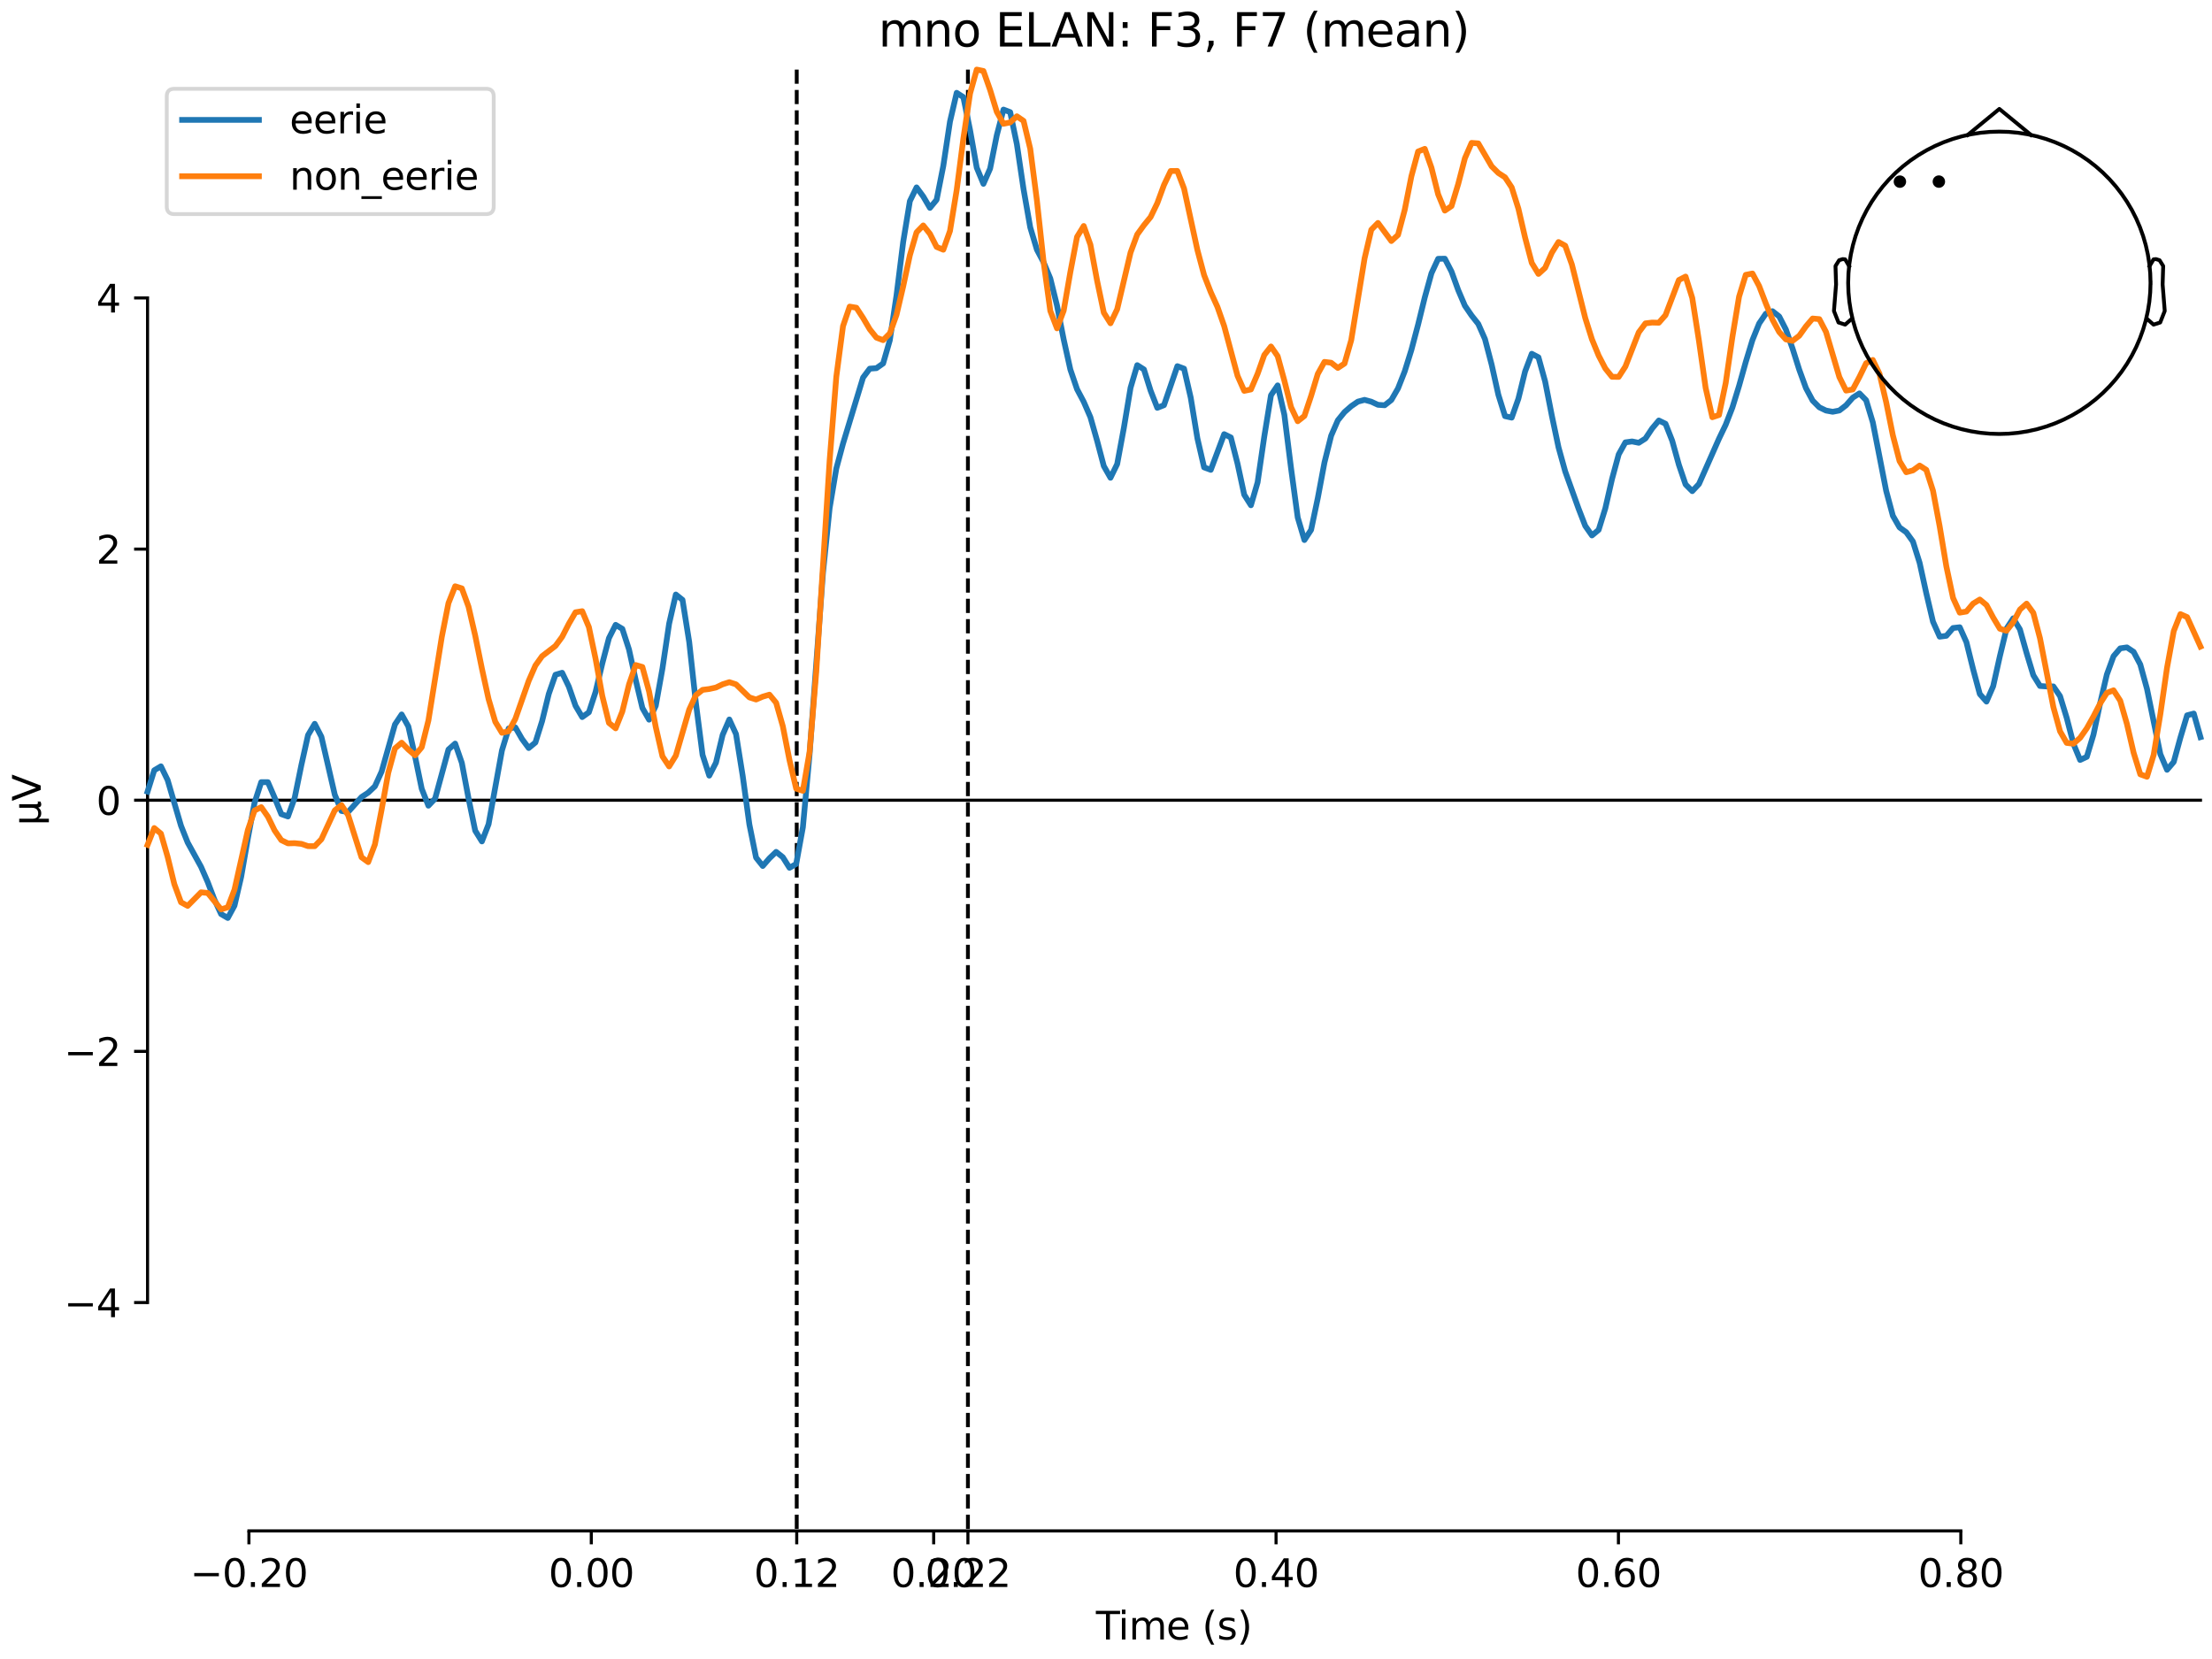<?xml version="1.0" encoding="utf-8" standalone="no"?>
<!DOCTYPE svg PUBLIC "-//W3C//DTD SVG 1.1//EN"
  "http://www.w3.org/Graphics/SVG/1.1/DTD/svg11.dtd">
<svg xmlns:xlink="http://www.w3.org/1999/xlink" width="576pt" height="432pt" viewBox="0 0 576 432" xmlns="http://www.w3.org/2000/svg" version="1.1">
 <defs>
  <style type="text/css">*{stroke-linejoin: round; stroke-linecap: butt}</style>
 </defs>
 <g id="figure_1">
  <g id="patch_1">
   <path d="M 0 432 
L 576 432 
L 576 0 
L 0 0 
z
" style="fill: #ffffff"/>
  </g>
  <g id="axes_1">
   <g id="patch_2">
    <path d="M 38.421 398.644 
L 573 398.644 
L 573 18.118 
L 38.421 18.118 
L 38.421 398.644 
z
" style="fill: none; opacity: 0"/>
   </g>
   <g id="patch_3">
    <path d="M 38.421 339.183 
L 38.421 77.579 
" style="fill: none; stroke: #000000; stroke-width: 0.8; stroke-linejoin: miter; stroke-linecap: square"/>
   </g>
   <g id="LineCollection_1">
    <path d="M 207.466 18.118 
L 207.466 398.644 
" clip-path="url(#p35d23e8423)" style="fill: none; stroke-dasharray: 3.7,1.6; stroke-dashoffset: 0; stroke: #000000"/>
    <path d="M 252.043 18.118 
L 252.043 398.644 
" clip-path="url(#p35d23e8423)" style="fill: none; stroke-dasharray: 3.7,1.6; stroke-dashoffset: 0; stroke: #000000"/>
   </g>
   <g id="matplotlib.axis_1">
    <g id="xtick_1">
     <g id="line2d_1">
      <defs>
       <path id="m7f2335339f" d="M 0 0 
L 0 3.5 
" style="stroke: #000000; stroke-width: 0.8"/>
      </defs>
      <g>
       <use xlink:href="#m7f2335339f" x="64.819" y="398.644" style="stroke: #000000; stroke-width: 0.8"/>
      </g>
     </g>
     <g id="text_1">
      <!-- −0.20 -->
      <g transform="translate(49.496 413.242) scale(0.1 -0.1)">
       <defs>
        <path id="DejaVuSans-2212" d="M 678 2272 
L 4684 2272 
L 4684 1741 
L 678 1741 
L 678 2272 
z
" transform="scale(0.016)"/>
        <path id="DejaVuSans-30" d="M 2034 4250 
Q 1547 4250 1301 3770 
Q 1056 3291 1056 2328 
Q 1056 1369 1301 889 
Q 1547 409 2034 409 
Q 2525 409 2770 889 
Q 3016 1369 3016 2328 
Q 3016 3291 2770 3770 
Q 2525 4250 2034 4250 
z
M 2034 4750 
Q 2819 4750 3233 4129 
Q 3647 3509 3647 2328 
Q 3647 1150 3233 529 
Q 2819 -91 2034 -91 
Q 1250 -91 836 529 
Q 422 1150 422 2328 
Q 422 3509 836 4129 
Q 1250 4750 2034 4750 
z
" transform="scale(0.016)"/>
        <path id="DejaVuSans-2e" d="M 684 794 
L 1344 794 
L 1344 0 
L 684 0 
L 684 794 
z
" transform="scale(0.016)"/>
        <path id="DejaVuSans-32" d="M 1228 531 
L 3431 531 
L 3431 0 
L 469 0 
L 469 531 
Q 828 903 1448 1529 
Q 2069 2156 2228 2338 
Q 2531 2678 2651 2914 
Q 2772 3150 2772 3378 
Q 2772 3750 2511 3984 
Q 2250 4219 1831 4219 
Q 1534 4219 1204 4116 
Q 875 4013 500 3803 
L 500 4441 
Q 881 4594 1212 4672 
Q 1544 4750 1819 4750 
Q 2544 4750 2975 4387 
Q 3406 4025 3406 3419 
Q 3406 3131 3298 2873 
Q 3191 2616 2906 2266 
Q 2828 2175 2409 1742 
Q 1991 1309 1228 531 
z
" transform="scale(0.016)"/>
       </defs>
       <use xlink:href="#DejaVuSans-2212"/>
       <use xlink:href="#DejaVuSans-30" transform="translate(83.789 0)"/>
       <use xlink:href="#DejaVuSans-2e" transform="translate(147.412 0)"/>
       <use xlink:href="#DejaVuSans-32" transform="translate(179.199 0)"/>
       <use xlink:href="#DejaVuSans-30" transform="translate(242.822 0)"/>
      </g>
     </g>
    </g>
    <g id="xtick_2">
     <g id="line2d_2">
      <g>
       <use xlink:href="#m7f2335339f" x="153.973" y="398.644" style="stroke: #000000; stroke-width: 0.8"/>
      </g>
     </g>
     <g id="text_2">
      <!-- 0.00 -->
      <g transform="translate(142.84 413.242) scale(0.1 -0.1)">
       <use xlink:href="#DejaVuSans-30"/>
       <use xlink:href="#DejaVuSans-2e" transform="translate(63.623 0)"/>
       <use xlink:href="#DejaVuSans-30" transform="translate(95.41 0)"/>
       <use xlink:href="#DejaVuSans-30" transform="translate(159.033 0)"/>
      </g>
     </g>
    </g>
    <g id="xtick_3">
     <g id="line2d_3">
      <g>
       <use xlink:href="#m7f2335339f" x="207.466" y="398.644" style="stroke: #000000; stroke-width: 0.8"/>
      </g>
     </g>
     <g id="text_3">
      <!-- 0.12 -->
      <g transform="translate(196.333 413.242) scale(0.1 -0.1)">
       <defs>
        <path id="DejaVuSans-31" d="M 794 531 
L 1825 531 
L 1825 4091 
L 703 3866 
L 703 4441 
L 1819 4666 
L 2450 4666 
L 2450 531 
L 3481 531 
L 3481 0 
L 794 0 
L 794 531 
z
" transform="scale(0.016)"/>
       </defs>
       <use xlink:href="#DejaVuSans-30"/>
       <use xlink:href="#DejaVuSans-2e" transform="translate(63.623 0)"/>
       <use xlink:href="#DejaVuSans-31" transform="translate(95.41 0)"/>
       <use xlink:href="#DejaVuSans-32" transform="translate(159.033 0)"/>
      </g>
     </g>
    </g>
    <g id="xtick_4">
     <g id="line2d_4">
      <g>
       <use xlink:href="#m7f2335339f" x="243.128" y="398.644" style="stroke: #000000; stroke-width: 0.8"/>
      </g>
     </g>
     <g id="text_4">
      <!-- 0.20 -->
      <g transform="translate(231.995 413.242) scale(0.1 -0.1)">
       <use xlink:href="#DejaVuSans-30"/>
       <use xlink:href="#DejaVuSans-2e" transform="translate(63.623 0)"/>
       <use xlink:href="#DejaVuSans-32" transform="translate(95.41 0)"/>
       <use xlink:href="#DejaVuSans-30" transform="translate(159.033 0)"/>
      </g>
     </g>
    </g>
    <g id="xtick_5">
     <g id="line2d_5">
      <g>
       <use xlink:href="#m7f2335339f" x="252.043" y="398.644" style="stroke: #000000; stroke-width: 0.8"/>
      </g>
     </g>
     <g id="text_5">
      <!-- 0.22 -->
      <g transform="translate(240.91 413.242) scale(0.1 -0.1)">
       <use xlink:href="#DejaVuSans-30"/>
       <use xlink:href="#DejaVuSans-2e" transform="translate(63.623 0)"/>
       <use xlink:href="#DejaVuSans-32" transform="translate(95.41 0)"/>
       <use xlink:href="#DejaVuSans-32" transform="translate(159.033 0)"/>
      </g>
     </g>
    </g>
    <g id="xtick_6">
     <g id="line2d_6">
      <g>
       <use xlink:href="#m7f2335339f" x="332.282" y="398.644" style="stroke: #000000; stroke-width: 0.8"/>
      </g>
     </g>
     <g id="text_6">
      <!-- 0.40 -->
      <g transform="translate(321.15 413.242) scale(0.1 -0.1)">
       <defs>
        <path id="DejaVuSans-34" d="M 2419 4116 
L 825 1625 
L 2419 1625 
L 2419 4116 
z
M 2253 4666 
L 3047 4666 
L 3047 1625 
L 3713 1625 
L 3713 1100 
L 3047 1100 
L 3047 0 
L 2419 0 
L 2419 1100 
L 313 1100 
L 313 1709 
L 2253 4666 
z
" transform="scale(0.016)"/>
       </defs>
       <use xlink:href="#DejaVuSans-30"/>
       <use xlink:href="#DejaVuSans-2e" transform="translate(63.623 0)"/>
       <use xlink:href="#DejaVuSans-34" transform="translate(95.41 0)"/>
       <use xlink:href="#DejaVuSans-30" transform="translate(159.033 0)"/>
      </g>
     </g>
    </g>
    <g id="xtick_7">
     <g id="line2d_7">
      <g>
       <use xlink:href="#m7f2335339f" x="421.437" y="398.644" style="stroke: #000000; stroke-width: 0.8"/>
      </g>
     </g>
     <g id="text_7">
      <!-- 0.60 -->
      <g transform="translate(410.304 413.242) scale(0.1 -0.1)">
       <defs>
        <path id="DejaVuSans-36" d="M 2113 2584 
Q 1688 2584 1439 2293 
Q 1191 2003 1191 1497 
Q 1191 994 1439 701 
Q 1688 409 2113 409 
Q 2538 409 2786 701 
Q 3034 994 3034 1497 
Q 3034 2003 2786 2293 
Q 2538 2584 2113 2584 
z
M 3366 4563 
L 3366 3988 
Q 3128 4100 2886 4159 
Q 2644 4219 2406 4219 
Q 1781 4219 1451 3797 
Q 1122 3375 1075 2522 
Q 1259 2794 1537 2939 
Q 1816 3084 2150 3084 
Q 2853 3084 3261 2657 
Q 3669 2231 3669 1497 
Q 3669 778 3244 343 
Q 2819 -91 2113 -91 
Q 1303 -91 875 529 
Q 447 1150 447 2328 
Q 447 3434 972 4092 
Q 1497 4750 2381 4750 
Q 2619 4750 2861 4703 
Q 3103 4656 3366 4563 
z
" transform="scale(0.016)"/>
       </defs>
       <use xlink:href="#DejaVuSans-30"/>
       <use xlink:href="#DejaVuSans-2e" transform="translate(63.623 0)"/>
       <use xlink:href="#DejaVuSans-36" transform="translate(95.41 0)"/>
       <use xlink:href="#DejaVuSans-30" transform="translate(159.033 0)"/>
      </g>
     </g>
    </g>
    <g id="xtick_8">
     <g id="line2d_8">
      <g>
       <use xlink:href="#m7f2335339f" x="510.592" y="398.644" style="stroke: #000000; stroke-width: 0.8"/>
      </g>
     </g>
     <g id="text_8">
      <!-- 0.80 -->
      <g transform="translate(499.459 413.242) scale(0.1 -0.1)">
       <defs>
        <path id="DejaVuSans-38" d="M 2034 2216 
Q 1584 2216 1326 1975 
Q 1069 1734 1069 1313 
Q 1069 891 1326 650 
Q 1584 409 2034 409 
Q 2484 409 2743 651 
Q 3003 894 3003 1313 
Q 3003 1734 2745 1975 
Q 2488 2216 2034 2216 
z
M 1403 2484 
Q 997 2584 770 2862 
Q 544 3141 544 3541 
Q 544 4100 942 4425 
Q 1341 4750 2034 4750 
Q 2731 4750 3128 4425 
Q 3525 4100 3525 3541 
Q 3525 3141 3298 2862 
Q 3072 2584 2669 2484 
Q 3125 2378 3379 2068 
Q 3634 1759 3634 1313 
Q 3634 634 3220 271 
Q 2806 -91 2034 -91 
Q 1263 -91 848 271 
Q 434 634 434 1313 
Q 434 1759 690 2068 
Q 947 2378 1403 2484 
z
M 1172 3481 
Q 1172 3119 1398 2916 
Q 1625 2713 2034 2713 
Q 2441 2713 2670 2916 
Q 2900 3119 2900 3481 
Q 2900 3844 2670 4047 
Q 2441 4250 2034 4250 
Q 1625 4250 1398 4047 
Q 1172 3844 1172 3481 
z
" transform="scale(0.016)"/>
       </defs>
       <use xlink:href="#DejaVuSans-30"/>
       <use xlink:href="#DejaVuSans-2e" transform="translate(63.623 0)"/>
       <use xlink:href="#DejaVuSans-38" transform="translate(95.41 0)"/>
       <use xlink:href="#DejaVuSans-30" transform="translate(159.033 0)"/>
      </g>
     </g>
    </g>
    <g id="text_9">
     <!-- Time (s) -->
     <g transform="translate(285.381 426.92) scale(0.1 -0.1)">
      <defs>
       <path id="DejaVuSans-54" d="M -19 4666 
L 3928 4666 
L 3928 4134 
L 2272 4134 
L 2272 0 
L 1638 0 
L 1638 4134 
L -19 4134 
L -19 4666 
z
" transform="scale(0.016)"/>
       <path id="DejaVuSans-69" d="M 603 3500 
L 1178 3500 
L 1178 0 
L 603 0 
L 603 3500 
z
M 603 4863 
L 1178 4863 
L 1178 4134 
L 603 4134 
L 603 4863 
z
" transform="scale(0.016)"/>
       <path id="DejaVuSans-6d" d="M 3328 2828 
Q 3544 3216 3844 3400 
Q 4144 3584 4550 3584 
Q 5097 3584 5394 3201 
Q 5691 2819 5691 2113 
L 5691 0 
L 5113 0 
L 5113 2094 
Q 5113 2597 4934 2840 
Q 4756 3084 4391 3084 
Q 3944 3084 3684 2787 
Q 3425 2491 3425 1978 
L 3425 0 
L 2847 0 
L 2847 2094 
Q 2847 2600 2669 2842 
Q 2491 3084 2119 3084 
Q 1678 3084 1418 2786 
Q 1159 2488 1159 1978 
L 1159 0 
L 581 0 
L 581 3500 
L 1159 3500 
L 1159 2956 
Q 1356 3278 1631 3431 
Q 1906 3584 2284 3584 
Q 2666 3584 2933 3390 
Q 3200 3197 3328 2828 
z
" transform="scale(0.016)"/>
       <path id="DejaVuSans-65" d="M 3597 1894 
L 3597 1613 
L 953 1613 
Q 991 1019 1311 708 
Q 1631 397 2203 397 
Q 2534 397 2845 478 
Q 3156 559 3463 722 
L 3463 178 
Q 3153 47 2828 -22 
Q 2503 -91 2169 -91 
Q 1331 -91 842 396 
Q 353 884 353 1716 
Q 353 2575 817 3079 
Q 1281 3584 2069 3584 
Q 2775 3584 3186 3129 
Q 3597 2675 3597 1894 
z
M 3022 2063 
Q 3016 2534 2758 2815 
Q 2500 3097 2075 3097 
Q 1594 3097 1305 2825 
Q 1016 2553 972 2059 
L 3022 2063 
z
" transform="scale(0.016)"/>
       <path id="DejaVuSans-20" transform="scale(0.016)"/>
       <path id="DejaVuSans-28" d="M 1984 4856 
Q 1566 4138 1362 3434 
Q 1159 2731 1159 2009 
Q 1159 1288 1364 580 
Q 1569 -128 1984 -844 
L 1484 -844 
Q 1016 -109 783 600 
Q 550 1309 550 2009 
Q 550 2706 781 3412 
Q 1013 4119 1484 4856 
L 1984 4856 
z
" transform="scale(0.016)"/>
       <path id="DejaVuSans-73" d="M 2834 3397 
L 2834 2853 
Q 2591 2978 2328 3040 
Q 2066 3103 1784 3103 
Q 1356 3103 1142 2972 
Q 928 2841 928 2578 
Q 928 2378 1081 2264 
Q 1234 2150 1697 2047 
L 1894 2003 
Q 2506 1872 2764 1633 
Q 3022 1394 3022 966 
Q 3022 478 2636 193 
Q 2250 -91 1575 -91 
Q 1294 -91 989 -36 
Q 684 19 347 128 
L 347 722 
Q 666 556 975 473 
Q 1284 391 1588 391 
Q 1994 391 2212 530 
Q 2431 669 2431 922 
Q 2431 1156 2273 1281 
Q 2116 1406 1581 1522 
L 1381 1569 
Q 847 1681 609 1914 
Q 372 2147 372 2553 
Q 372 3047 722 3315 
Q 1072 3584 1716 3584 
Q 2034 3584 2315 3537 
Q 2597 3491 2834 3397 
z
" transform="scale(0.016)"/>
       <path id="DejaVuSans-29" d="M 513 4856 
L 1013 4856 
Q 1481 4119 1714 3412 
Q 1947 2706 1947 2009 
Q 1947 1309 1714 600 
Q 1481 -109 1013 -844 
L 513 -844 
Q 928 -128 1133 580 
Q 1338 1288 1338 2009 
Q 1338 2731 1133 3434 
Q 928 4138 513 4856 
z
" transform="scale(0.016)"/>
      </defs>
      <use xlink:href="#DejaVuSans-54"/>
      <use xlink:href="#DejaVuSans-69" transform="translate(57.959 0)"/>
      <use xlink:href="#DejaVuSans-6d" transform="translate(85.742 0)"/>
      <use xlink:href="#DejaVuSans-65" transform="translate(183.154 0)"/>
      <use xlink:href="#DejaVuSans-20" transform="translate(244.678 0)"/>
      <use xlink:href="#DejaVuSans-28" transform="translate(276.465 0)"/>
      <use xlink:href="#DejaVuSans-73" transform="translate(315.479 0)"/>
      <use xlink:href="#DejaVuSans-29" transform="translate(367.578 0)"/>
     </g>
    </g>
   </g>
   <g id="matplotlib.axis_2">
    <g id="ytick_1">
     <g id="line2d_9">
      <defs>
       <path id="mb4a81cfb5a" d="M 0 0 
L -3.5 0 
" style="stroke: #000000; stroke-width: 0.8"/>
      </defs>
      <g>
       <use xlink:href="#mb4a81cfb5a" x="38.421" y="339.183" style="stroke: #000000; stroke-width: 0.8"/>
      </g>
     </g>
     <g id="text_10">
      <!-- −4 -->
      <g transform="translate(16.678 342.982) scale(0.1 -0.1)">
       <use xlink:href="#DejaVuSans-2212"/>
       <use xlink:href="#DejaVuSans-34" transform="translate(83.789 0)"/>
      </g>
     </g>
    </g>
    <g id="ytick_2">
     <g id="line2d_10">
      <g>
       <use xlink:href="#mb4a81cfb5a" x="38.421" y="273.782" style="stroke: #000000; stroke-width: 0.8"/>
      </g>
     </g>
     <g id="text_11">
      <!-- −2 -->
      <g transform="translate(16.678 277.581) scale(0.1 -0.1)">
       <use xlink:href="#DejaVuSans-2212"/>
       <use xlink:href="#DejaVuSans-32" transform="translate(83.789 0)"/>
      </g>
     </g>
    </g>
    <g id="ytick_3">
     <g id="line2d_11">
      <g>
       <use xlink:href="#mb4a81cfb5a" x="38.421" y="208.381" style="stroke: #000000; stroke-width: 0.8"/>
      </g>
     </g>
     <g id="text_12">
      <!-- 0 -->
      <g transform="translate(25.058 212.18) scale(0.1 -0.1)">
       <use xlink:href="#DejaVuSans-30"/>
      </g>
     </g>
    </g>
    <g id="ytick_4">
     <g id="line2d_12">
      <g>
       <use xlink:href="#mb4a81cfb5a" x="38.421" y="142.98" style="stroke: #000000; stroke-width: 0.8"/>
      </g>
     </g>
     <g id="text_13">
      <!-- 2 -->
      <g transform="translate(25.058 146.779) scale(0.1 -0.1)">
       <use xlink:href="#DejaVuSans-32"/>
      </g>
     </g>
    </g>
    <g id="ytick_5">
     <g id="line2d_13">
      <g>
       <use xlink:href="#mb4a81cfb5a" x="38.421" y="77.579" style="stroke: #000000; stroke-width: 0.8"/>
      </g>
     </g>
     <g id="text_14">
      <!-- 4 -->
      <g transform="translate(25.058 81.378) scale(0.1 -0.1)">
       <use xlink:href="#DejaVuSans-34"/>
      </g>
     </g>
    </g>
    <g id="text_15">
     <!-- µV -->
     <g transform="translate(10.599 214.982) rotate(-90) scale(0.1 -0.1)">
      <defs>
       <path id="DejaVuSans-b5" d="M 544 -1331 
L 544 3500 
L 1119 3500 
L 1119 1325 
Q 1119 872 1334 640 
Q 1550 409 1972 409 
Q 2434 409 2667 671 
Q 2900 934 2900 1459 
L 2900 3500 
L 3475 3500 
L 3475 806 
Q 3475 619 3529 530 
Q 3584 441 3700 441 
Q 3728 441 3778 458 
Q 3828 475 3916 513 
L 3916 50 
Q 3788 -22 3673 -56 
Q 3559 -91 3450 -91 
Q 3234 -91 3106 31 
Q 2978 153 2931 403 
Q 2775 156 2548 32 
Q 2322 -91 2016 -91 
Q 1697 -91 1473 31 
Q 1250 153 1119 397 
L 1119 -1331 
L 544 -1331 
z
" transform="scale(0.016)"/>
       <path id="DejaVuSans-56" d="M 1831 0 
L 50 4666 
L 709 4666 
L 2188 738 
L 3669 4666 
L 4325 4666 
L 2547 0 
L 1831 0 
z
" transform="scale(0.016)"/>
      </defs>
      <use xlink:href="#DejaVuSans-b5"/>
      <use xlink:href="#DejaVuSans-56" transform="translate(63.623 0)"/>
     </g>
    </g>
   </g>
   <g id="patch_4">
    <path d="M 64.819 398.644 
L 510.592 398.644 
" style="fill: none; stroke: #000000; stroke-width: 0.8; stroke-linejoin: miter; stroke-linecap: square"/>
   </g>
   <g id="patch_5">
    <path d="M 38.421 208.381 
L 573 208.381 
" style="fill: none; stroke: #000000; stroke-width: 0.8; stroke-linejoin: miter; stroke-linecap: square"/>
   </g>
   <g id="text_16">
    <!-- mno ELAN: F3, F7 (mean) -->
    <g transform="translate(228.74 12.118) scale(0.12 -0.12)">
     <defs>
      <path id="DejaVuSans-6e" d="M 3513 2113 
L 3513 0 
L 2938 0 
L 2938 2094 
Q 2938 2591 2744 2837 
Q 2550 3084 2163 3084 
Q 1697 3084 1428 2787 
Q 1159 2491 1159 1978 
L 1159 0 
L 581 0 
L 581 3500 
L 1159 3500 
L 1159 2956 
Q 1366 3272 1645 3428 
Q 1925 3584 2291 3584 
Q 2894 3584 3203 3211 
Q 3513 2838 3513 2113 
z
" transform="scale(0.016)"/>
      <path id="DejaVuSans-6f" d="M 1959 3097 
Q 1497 3097 1228 2736 
Q 959 2375 959 1747 
Q 959 1119 1226 758 
Q 1494 397 1959 397 
Q 2419 397 2687 759 
Q 2956 1122 2956 1747 
Q 2956 2369 2687 2733 
Q 2419 3097 1959 3097 
z
M 1959 3584 
Q 2709 3584 3137 3096 
Q 3566 2609 3566 1747 
Q 3566 888 3137 398 
Q 2709 -91 1959 -91 
Q 1206 -91 779 398 
Q 353 888 353 1747 
Q 353 2609 779 3096 
Q 1206 3584 1959 3584 
z
" transform="scale(0.016)"/>
      <path id="DejaVuSans-45" d="M 628 4666 
L 3578 4666 
L 3578 4134 
L 1259 4134 
L 1259 2753 
L 3481 2753 
L 3481 2222 
L 1259 2222 
L 1259 531 
L 3634 531 
L 3634 0 
L 628 0 
L 628 4666 
z
" transform="scale(0.016)"/>
      <path id="DejaVuSans-4c" d="M 628 4666 
L 1259 4666 
L 1259 531 
L 3531 531 
L 3531 0 
L 628 0 
L 628 4666 
z
" transform="scale(0.016)"/>
      <path id="DejaVuSans-41" d="M 2188 4044 
L 1331 1722 
L 3047 1722 
L 2188 4044 
z
M 1831 4666 
L 2547 4666 
L 4325 0 
L 3669 0 
L 3244 1197 
L 1141 1197 
L 716 0 
L 50 0 
L 1831 4666 
z
" transform="scale(0.016)"/>
      <path id="DejaVuSans-4e" d="M 628 4666 
L 1478 4666 
L 3547 763 
L 3547 4666 
L 4159 4666 
L 4159 0 
L 3309 0 
L 1241 3903 
L 1241 0 
L 628 0 
L 628 4666 
z
" transform="scale(0.016)"/>
      <path id="DejaVuSans-3a" d="M 750 794 
L 1409 794 
L 1409 0 
L 750 0 
L 750 794 
z
M 750 3309 
L 1409 3309 
L 1409 2516 
L 750 2516 
L 750 3309 
z
" transform="scale(0.016)"/>
      <path id="DejaVuSans-46" d="M 628 4666 
L 3309 4666 
L 3309 4134 
L 1259 4134 
L 1259 2759 
L 3109 2759 
L 3109 2228 
L 1259 2228 
L 1259 0 
L 628 0 
L 628 4666 
z
" transform="scale(0.016)"/>
      <path id="DejaVuSans-33" d="M 2597 2516 
Q 3050 2419 3304 2112 
Q 3559 1806 3559 1356 
Q 3559 666 3084 287 
Q 2609 -91 1734 -91 
Q 1441 -91 1130 -33 
Q 819 25 488 141 
L 488 750 
Q 750 597 1062 519 
Q 1375 441 1716 441 
Q 2309 441 2620 675 
Q 2931 909 2931 1356 
Q 2931 1769 2642 2001 
Q 2353 2234 1838 2234 
L 1294 2234 
L 1294 2753 
L 1863 2753 
Q 2328 2753 2575 2939 
Q 2822 3125 2822 3475 
Q 2822 3834 2567 4026 
Q 2313 4219 1838 4219 
Q 1578 4219 1281 4162 
Q 984 4106 628 3988 
L 628 4550 
Q 988 4650 1302 4700 
Q 1616 4750 1894 4750 
Q 2613 4750 3031 4423 
Q 3450 4097 3450 3541 
Q 3450 3153 3228 2886 
Q 3006 2619 2597 2516 
z
" transform="scale(0.016)"/>
      <path id="DejaVuSans-2c" d="M 750 794 
L 1409 794 
L 1409 256 
L 897 -744 
L 494 -744 
L 750 256 
L 750 794 
z
" transform="scale(0.016)"/>
      <path id="DejaVuSans-37" d="M 525 4666 
L 3525 4666 
L 3525 4397 
L 1831 0 
L 1172 0 
L 2766 4134 
L 525 4134 
L 525 4666 
z
" transform="scale(0.016)"/>
      <path id="DejaVuSans-61" d="M 2194 1759 
Q 1497 1759 1228 1600 
Q 959 1441 959 1056 
Q 959 750 1161 570 
Q 1363 391 1709 391 
Q 2188 391 2477 730 
Q 2766 1069 2766 1631 
L 2766 1759 
L 2194 1759 
z
M 3341 1997 
L 3341 0 
L 2766 0 
L 2766 531 
Q 2569 213 2275 61 
Q 1981 -91 1556 -91 
Q 1019 -91 701 211 
Q 384 513 384 1019 
Q 384 1609 779 1909 
Q 1175 2209 1959 2209 
L 2766 2209 
L 2766 2266 
Q 2766 2663 2505 2880 
Q 2244 3097 1772 3097 
Q 1472 3097 1187 3025 
Q 903 2953 641 2809 
L 641 3341 
Q 956 3463 1253 3523 
Q 1550 3584 1831 3584 
Q 2591 3584 2966 3190 
Q 3341 2797 3341 1997 
z
" transform="scale(0.016)"/>
     </defs>
     <use xlink:href="#DejaVuSans-6d"/>
     <use xlink:href="#DejaVuSans-6e" transform="translate(97.412 0)"/>
     <use xlink:href="#DejaVuSans-6f" transform="translate(160.791 0)"/>
     <use xlink:href="#DejaVuSans-20" transform="translate(221.973 0)"/>
     <use xlink:href="#DejaVuSans-45" transform="translate(253.76 0)"/>
     <use xlink:href="#DejaVuSans-4c" transform="translate(316.943 0)"/>
     <use xlink:href="#DejaVuSans-41" transform="translate(374.906 0)"/>
     <use xlink:href="#DejaVuSans-4e" transform="translate(443.314 0)"/>
     <use xlink:href="#DejaVuSans-3a" transform="translate(518.119 0)"/>
     <use xlink:href="#DejaVuSans-20" transform="translate(551.811 0)"/>
     <use xlink:href="#DejaVuSans-46" transform="translate(583.598 0)"/>
     <use xlink:href="#DejaVuSans-33" transform="translate(641.117 0)"/>
     <use xlink:href="#DejaVuSans-2c" transform="translate(704.74 0)"/>
     <use xlink:href="#DejaVuSans-20" transform="translate(736.527 0)"/>
     <use xlink:href="#DejaVuSans-46" transform="translate(768.314 0)"/>
     <use xlink:href="#DejaVuSans-37" transform="translate(825.834 0)"/>
     <use xlink:href="#DejaVuSans-20" transform="translate(889.457 0)"/>
     <use xlink:href="#DejaVuSans-28" transform="translate(921.244 0)"/>
     <use xlink:href="#DejaVuSans-6d" transform="translate(960.258 0)"/>
     <use xlink:href="#DejaVuSans-65" transform="translate(1057.67 0)"/>
     <use xlink:href="#DejaVuSans-61" transform="translate(1119.193 0)"/>
     <use xlink:href="#DejaVuSans-6e" transform="translate(1180.473 0)"/>
     <use xlink:href="#DejaVuSans-29" transform="translate(1243.852 0)"/>
    </g>
   </g>
   <g id="legend_1">
    <g id="patch_6">
     <path d="M 45.421 55.753 
L 126.563 55.753 
Q 128.563 55.753 128.563 53.753 
L 128.563 25.118 
Q 128.563 23.118 126.563 23.118 
L 45.421 23.118 
Q 43.421 23.118 43.421 25.118 
L 43.421 53.753 
Q 43.421 55.753 45.421 55.753 
z
" style="fill: #ffffff; opacity: 0.8; stroke: #cccccc; stroke-linejoin: miter"/>
    </g>
    <g id="line2d_14">
     <path d="M 47.421 31.217 
L 57.421 31.217 
L 67.421 31.217 
" style="fill: none; stroke: #1f77b4; stroke-width: 1.5; stroke-linecap: square"/>
    </g>
    <g id="text_17">
     <!-- eerie -->
     <g transform="translate(75.421 34.717) scale(0.1 -0.1)">
      <defs>
       <path id="DejaVuSans-72" d="M 2631 2963 
Q 2534 3019 2420 3045 
Q 2306 3072 2169 3072 
Q 1681 3072 1420 2755 
Q 1159 2438 1159 1844 
L 1159 0 
L 581 0 
L 581 3500 
L 1159 3500 
L 1159 2956 
Q 1341 3275 1631 3429 
Q 1922 3584 2338 3584 
Q 2397 3584 2469 3576 
Q 2541 3569 2628 3553 
L 2631 2963 
z
" transform="scale(0.016)"/>
      </defs>
      <use xlink:href="#DejaVuSans-65"/>
      <use xlink:href="#DejaVuSans-65" transform="translate(61.523 0)"/>
      <use xlink:href="#DejaVuSans-72" transform="translate(123.047 0)"/>
      <use xlink:href="#DejaVuSans-69" transform="translate(164.16 0)"/>
      <use xlink:href="#DejaVuSans-65" transform="translate(191.943 0)"/>
     </g>
    </g>
    <g id="line2d_15">
     <path d="M 47.421 45.895 
L 57.421 45.895 
L 67.421 45.895 
" style="fill: none; stroke: #ff7f0e; stroke-width: 1.5; stroke-linecap: square"/>
    </g>
    <g id="text_18">
     <!-- non_eerie -->
     <g transform="translate(75.421 49.395) scale(0.1 -0.1)">
      <defs>
       <path id="DejaVuSans-5f" d="M 3263 -1063 
L 3263 -1509 
L -63 -1509 
L -63 -1063 
L 3263 -1063 
z
" transform="scale(0.016)"/>
      </defs>
      <use xlink:href="#DejaVuSans-6e"/>
      <use xlink:href="#DejaVuSans-6f" transform="translate(63.379 0)"/>
      <use xlink:href="#DejaVuSans-6e" transform="translate(124.561 0)"/>
      <use xlink:href="#DejaVuSans-5f" transform="translate(187.939 0)"/>
      <use xlink:href="#DejaVuSans-65" transform="translate(237.939 0)"/>
      <use xlink:href="#DejaVuSans-65" transform="translate(299.463 0)"/>
      <use xlink:href="#DejaVuSans-72" transform="translate(360.986 0)"/>
      <use xlink:href="#DejaVuSans-69" transform="translate(402.1 0)"/>
      <use xlink:href="#DejaVuSans-65" transform="translate(429.883 0)"/>
     </g>
    </g>
   </g>
   <g id="line2d_16">
    <path d="M 38.421 206.143 
L 40.162 200.585 
L 41.903 199.546 
L 43.644 203.115 
L 47.127 215.012 
L 48.868 219.391 
L 52.351 225.711 
L 54.092 229.695 
L 55.834 234.265 
L 57.575 238.026 
L 59.316 239.041 
L 61.057 235.833 
L 62.799 228.336 
L 64.54 218.331 
L 66.281 209.042 
L 68.023 203.671 
L 69.764 203.676 
L 71.505 207.693 
L 73.247 211.997 
L 74.988 212.613 
L 76.729 207.769 
L 78.47 199.251 
L 80.212 191.421 
L 81.953 188.474 
L 83.694 191.854 
L 87.177 206.938 
L 88.918 211.174 
L 90.66 211.424 
L 94.142 207.551 
L 95.883 206.397 
L 97.625 204.755 
L 99.366 200.925 
L 102.849 188.644 
L 104.59 186.039 
L 106.331 189.154 
L 108.073 196.953 
L 109.814 205.387 
L 111.555 209.803 
L 113.296 207.961 
L 116.779 195.172 
L 118.52 193.625 
L 120.262 198.647 
L 122.003 207.895 
L 123.744 216.303 
L 125.486 219.109 
L 127.227 214.616 
L 130.709 195.395 
L 132.451 189.693 
L 134.192 189.41 
L 135.933 192.427 
L 137.675 194.786 
L 139.416 193.348 
L 141.157 187.798 
L 142.899 180.698 
L 144.64 175.7 
L 146.381 175.186 
L 148.122 178.793 
L 149.864 183.781 
L 151.605 186.727 
L 153.346 185.481 
L 155.088 180.175 
L 156.829 172.799 
L 158.57 166.164 
L 160.312 162.707 
L 162.053 163.747 
L 163.794 169.131 
L 165.535 177.058 
L 167.277 184.358 
L 169.018 187.402 
L 170.759 183.788 
L 172.501 174.083 
L 174.242 162.387 
L 175.983 154.808 
L 177.725 156.205 
L 179.466 167.148 
L 181.207 183.065 
L 182.948 196.589 
L 184.69 201.977 
L 186.431 198.614 
L 188.172 191.373 
L 189.914 187.348 
L 191.655 191.146 
L 193.396 202.024 
L 195.138 214.693 
L 196.879 223.316 
L 198.62 225.501 
L 200.361 223.493 
L 202.103 221.823 
L 203.844 223.21 
L 205.585 225.972 
L 207.327 224.977 
L 209.068 215.417 
L 210.809 196.479 
L 214.292 149.294 
L 216.033 132.318 
L 217.774 122.003 
L 219.516 115.53 
L 224.74 98.314 
L 226.481 95.996 
L 228.222 95.872 
L 229.964 94.642 
L 231.705 88.62 
L 233.446 76.948 
L 235.187 63.009 
L 236.929 52.375 
L 238.67 48.794 
L 240.411 51.163 
L 242.153 54.134 
L 243.894 52.021 
L 245.635 43.199 
L 247.377 31.657 
L 249.118 24.168 
L 250.859 25.298 
L 252.6 33.874 
L 254.342 43.67 
L 256.083 47.872 
L 257.824 43.907 
L 259.566 35.197 
L 261.307 28.532 
L 263.048 29.201 
L 264.79 37.538 
L 266.531 49.268 
L 268.272 59.209 
L 270.013 65.03 
L 271.755 68.32 
L 273.496 72.504 
L 275.237 79.536 
L 276.979 88.38 
L 278.72 96.234 
L 280.461 101.346 
L 282.203 104.633 
L 283.944 108.642 
L 285.685 114.778 
L 287.427 121.358 
L 289.168 124.414 
L 290.909 120.85 
L 292.65 111.44 
L 294.392 100.977 
L 296.133 95.085 
L 297.874 96.192 
L 299.616 101.731 
L 301.357 106.197 
L 303.098 105.509 
L 306.581 95.349 
L 308.322 95.996 
L 310.063 103.544 
L 311.805 114.172 
L 313.546 121.703 
L 315.287 122.346 
L 318.77 113.056 
L 320.511 113.913 
L 322.253 120.745 
L 323.994 128.824 
L 325.735 131.57 
L 327.476 125.614 
L 329.218 113.656 
L 330.959 102.924 
L 332.7 100.351 
L 334.442 108 
L 336.183 121.896 
L 337.924 134.757 
L 339.666 140.623 
L 341.407 137.982 
L 343.148 129.709 
L 344.889 120.431 
L 346.631 113.448 
L 348.372 109.448 
L 350.113 107.3 
L 351.855 105.772 
L 353.596 104.58 
L 355.337 104.122 
L 357.079 104.599 
L 358.82 105.412 
L 360.561 105.529 
L 362.302 104.161 
L 364.044 101.13 
L 365.785 96.701 
L 367.526 91.109 
L 369.268 84.528 
L 371.009 77.45 
L 372.75 71.153 
L 374.492 67.392 
L 376.233 67.362 
L 377.974 70.722 
L 379.715 75.539 
L 381.457 79.613 
L 383.198 82.156 
L 384.939 84.348 
L 386.681 88.291 
L 388.422 94.943 
L 390.163 102.773 
L 391.905 108.363 
L 393.646 108.751 
L 395.387 103.819 
L 397.128 96.74 
L 398.87 92.116 
L 400.611 93.036 
L 402.352 99.345 
L 404.094 108.219 
L 405.835 116.482 
L 407.576 122.76 
L 411.059 132.455 
L 412.8 136.948 
L 414.541 139.429 
L 416.283 137.98 
L 418.024 132.368 
L 419.765 124.74 
L 421.507 118.319 
L 423.248 115.19 
L 424.989 114.951 
L 426.731 115.301 
L 428.472 114.189 
L 430.213 111.573 
L 431.954 109.494 
L 433.696 110.342 
L 435.437 114.766 
L 437.178 121.029 
L 438.92 126.15 
L 440.661 127.897 
L 442.402 126.043 
L 447.626 114.228 
L 449.367 110.601 
L 451.109 106.127 
L 452.85 100.477 
L 454.591 94.266 
L 456.333 88.558 
L 458.074 84.239 
L 459.815 81.688 
L 461.557 81.038 
L 463.298 82.403 
L 465.039 85.792 
L 466.78 90.768 
L 468.522 96.269 
L 470.263 101.05 
L 472.004 104.31 
L 473.746 106.063 
L 475.487 106.904 
L 477.228 107.227 
L 478.97 106.888 
L 480.711 105.544 
L 482.452 103.552 
L 484.193 102.435 
L 485.935 104.208 
L 487.676 109.984 
L 491.159 127.828 
L 492.9 134.316 
L 494.641 137.341 
L 496.383 138.593 
L 498.124 141.013 
L 499.865 146.552 
L 501.606 154.497 
L 503.348 161.89 
L 505.089 165.793 
L 506.83 165.559 
L 508.572 163.529 
L 510.313 163.337 
L 512.054 167.23 
L 513.796 174.259 
L 515.537 180.727 
L 517.278 182.696 
L 519.019 178.695 
L 520.761 170.878 
L 522.502 163.684 
L 524.243 161.014 
L 525.985 163.897 
L 527.726 170.065 
L 529.467 175.819 
L 531.209 178.628 
L 532.95 178.748 
L 534.691 178.739 
L 536.432 181.266 
L 538.174 186.956 
L 539.915 193.674 
L 541.656 197.894 
L 543.398 197.075 
L 545.139 191.288 
L 546.88 183.081 
L 548.622 175.63 
L 550.363 170.872 
L 552.104 168.832 
L 553.845 168.577 
L 555.587 169.736 
L 557.328 173.034 
L 559.069 179.374 
L 562.552 196.38 
L 564.293 200.457 
L 566.035 198.413 
L 567.776 192.066 
L 569.517 186.265 
L 571.258 185.807 
L 573 191.951 
L 573 191.951 
" style="fill: none; stroke: #1f77b4; stroke-width: 1.5; stroke-linecap: square"/>
   </g>
   <g id="line2d_17">
    <path d="M 38.421 220.015 
L 40.162 215.62 
L 41.903 217.071 
L 43.644 223.102 
L 45.386 230.208 
L 47.127 234.948 
L 48.868 235.89 
L 52.351 232.358 
L 54.092 232.533 
L 57.575 236.803 
L 59.316 236.255 
L 61.057 231.67 
L 64.54 216.14 
L 66.281 211.056 
L 68.023 210.177 
L 69.764 212.666 
L 71.505 216.238 
L 73.247 218.77 
L 74.988 219.613 
L 76.729 219.563 
L 78.47 219.738 
L 80.212 220.333 
L 81.953 220.346 
L 83.694 218.539 
L 87.177 211.018 
L 88.918 209.64 
L 90.66 212.263 
L 94.142 223.233 
L 95.883 224.495 
L 97.625 219.893 
L 99.366 210.86 
L 101.107 201.229 
L 102.849 194.888 
L 104.59 193.395 
L 106.331 195.183 
L 108.073 196.689 
L 109.814 194.591 
L 111.555 187.624 
L 115.038 165.872 
L 116.779 157.059 
L 118.52 152.665 
L 120.262 153.213 
L 122.003 157.979 
L 123.744 165.509 
L 125.486 174.096 
L 127.227 182.054 
L 128.968 187.948 
L 130.709 190.824 
L 132.451 190.407 
L 134.192 187.203 
L 137.675 177.293 
L 139.416 173.301 
L 141.157 170.864 
L 144.64 168.194 
L 146.381 165.826 
L 148.122 162.43 
L 149.864 159.439 
L 151.605 159.151 
L 153.346 163.285 
L 155.088 171.54 
L 156.829 181.19 
L 158.57 188.244 
L 160.312 189.654 
L 162.053 185.277 
L 163.794 178.22 
L 165.535 173.17 
L 167.277 173.677 
L 169.018 180.06 
L 170.759 189.315 
L 172.501 196.946 
L 174.242 199.579 
L 175.983 196.763 
L 179.466 184.789 
L 181.207 181.013 
L 182.948 179.636 
L 184.69 179.415 
L 186.431 179.031 
L 188.172 178.19 
L 189.914 177.635 
L 191.655 178.199 
L 195.138 181.597 
L 196.879 182.152 
L 198.62 181.406 
L 200.361 180.888 
L 202.103 182.991 
L 203.844 189.107 
L 205.585 197.959 
L 207.327 205.363 
L 209.068 205.928 
L 210.809 195.814 
L 212.551 174.975 
L 216.033 119.951 
L 217.774 98.114 
L 219.516 84.928 
L 221.257 79.837 
L 222.998 80.131 
L 224.74 82.787 
L 226.481 85.74 
L 228.222 87.919 
L 229.964 88.576 
L 231.705 86.818 
L 233.446 81.999 
L 235.187 74.565 
L 236.929 66.466 
L 238.67 60.497 
L 240.411 58.704 
L 242.153 60.882 
L 243.894 64.301 
L 245.635 65.025 
L 247.377 60.135 
L 249.118 49.51 
L 250.859 36.073 
L 252.6 24.353 
L 254.342 18.118 
L 256.083 18.482 
L 257.824 23.429 
L 259.566 29.132 
L 261.307 32.236 
L 263.048 31.874 
L 264.79 30.28 
L 266.531 31.474 
L 268.272 38.738 
L 270.013 52.219 
L 271.755 68.24 
L 273.496 80.958 
L 275.237 85.499 
L 276.979 80.899 
L 278.72 70.831 
L 280.461 61.671 
L 282.203 58.845 
L 283.944 63.727 
L 285.685 73.114 
L 287.427 81.417 
L 289.168 84.182 
L 290.909 80.521 
L 294.392 65.772 
L 296.133 61.05 
L 297.874 58.652 
L 299.616 56.509 
L 301.357 52.909 
L 303.098 48.166 
L 304.84 44.521 
L 306.581 44.517 
L 308.322 49.09 
L 311.805 65.119 
L 313.546 71.636 
L 315.287 76.099 
L 317.029 79.937 
L 318.77 84.897 
L 322.253 97.86 
L 323.994 101.777 
L 325.735 101.414 
L 327.476 97.345 
L 329.218 92.434 
L 330.959 90.223 
L 332.7 92.739 
L 334.442 99.104 
L 336.183 106.008 
L 337.924 109.691 
L 339.666 108.316 
L 341.407 103.096 
L 343.148 97.361 
L 344.889 94.235 
L 346.631 94.455 
L 348.372 95.812 
L 350.113 94.661 
L 351.855 88.577 
L 355.337 67.258 
L 357.079 59.829 
L 358.82 58.051 
L 362.302 62.762 
L 364.044 61.18 
L 365.785 54.654 
L 367.526 45.881 
L 369.268 39.453 
L 371.009 38.758 
L 372.75 43.678 
L 374.492 50.604 
L 376.233 54.838 
L 377.974 53.66 
L 379.715 47.917 
L 381.457 41.2 
L 383.198 37.209 
L 384.939 37.343 
L 388.422 43.308 
L 390.163 45.039 
L 391.905 46.167 
L 393.646 48.801 
L 395.387 54.329 
L 397.128 61.846 
L 398.87 68.469 
L 400.611 71.331 
L 402.352 69.745 
L 404.094 65.814 
L 405.835 63.022 
L 407.576 63.974 
L 409.318 68.886 
L 412.8 82.823 
L 414.541 88.349 
L 416.283 92.59 
L 418.024 95.942 
L 419.765 98.118 
L 421.507 98.141 
L 423.248 95.445 
L 426.731 86.533 
L 428.472 84.203 
L 430.213 83.994 
L 431.954 84.039 
L 433.696 82.06 
L 437.178 72.919 
L 438.92 72.021 
L 440.661 77.583 
L 442.402 88.743 
L 444.144 100.997 
L 445.885 108.645 
L 447.626 108.066 
L 449.367 99.749 
L 451.109 87.77 
L 452.85 77.242 
L 454.591 71.567 
L 456.333 71.222 
L 458.074 74.474 
L 459.815 79.018 
L 461.557 83.238 
L 463.298 86.45 
L 465.039 88.379 
L 466.78 88.755 
L 468.522 87.428 
L 470.263 84.989 
L 472.004 82.943 
L 473.746 83.096 
L 475.487 86.438 
L 478.97 98.196 
L 480.711 101.707 
L 482.452 101.417 
L 484.193 98.158 
L 485.935 94.575 
L 487.676 93.73 
L 489.417 97.325 
L 491.159 104.749 
L 492.9 113.375 
L 494.641 120.075 
L 496.383 122.966 
L 498.124 122.494 
L 499.865 121.23 
L 501.606 122.347 
L 503.348 127.792 
L 505.089 137.076 
L 506.83 147.509 
L 508.572 155.712 
L 510.313 159.53 
L 512.054 159.24 
L 513.796 157.17 
L 515.537 156.114 
L 517.278 157.553 
L 519.019 160.809 
L 520.761 163.717 
L 522.502 164.245 
L 524.243 162.013 
L 525.985 158.73 
L 527.726 157.182 
L 529.467 159.585 
L 531.209 166.201 
L 534.691 184.114 
L 536.432 190.437 
L 538.174 193.452 
L 539.915 193.664 
L 541.656 192.136 
L 543.398 189.65 
L 545.139 186.543 
L 546.88 183.175 
L 548.622 180.422 
L 550.363 179.754 
L 552.104 182.457 
L 553.845 188.513 
L 555.587 196.004 
L 557.328 201.632 
L 559.069 202.263 
L 560.811 196.571 
L 562.552 185.942 
L 564.293 173.879 
L 566.035 164.341 
L 567.776 159.917 
L 569.517 160.686 
L 573 168.372 
L 573 168.372 
" style="fill: none; stroke: #ff7f0e; stroke-width: 1.5; stroke-linecap: square"/>
   </g>
  </g>
  <g id="axes_2">
   <g id="PathCollection_1">
    <defs>
     <path id="C0_0_64d014b441" d="M 0 1.118 
C 0.297 1.118 0.581 1 0.791 0.791 
C 1 0.581 1.118 0.297 1.118 -0 
C 1.118 -0.297 1 -0.581 0.791 -0.791 
C 0.581 -1 0.297 -1.118 0 -1.118 
C -0.297 -1.118 -0.581 -1 -0.791 -0.791 
C -1 -0.581 -1.118 -0.297 -1.118 0 
C -1.118 0.297 -1 0.581 -0.791 0.791 
C -0.581 1 -0.297 1.118 0 1.118 
z
"/>
    </defs>
    <g clip-path="url(#p0109d5de39)">
     <use xlink:href="#C0_0_64d014b441" x="494.731" y="47.3" style="stroke: #000000"/>
    </g>
    <g clip-path="url(#p0109d5de39)">
     <use xlink:href="#C0_0_64d014b441" x="504.878" y="47.288" style="stroke: #000000"/>
    </g>
   </g>
   <g id="matplotlib.axis_3"/>
   <g id="matplotlib.axis_4"/>
   <g id="line2d_18">
    <path d="M 559.993 73.637 
L 559.915 71.165 
L 559.682 68.703 
L 559.295 66.26 
L 558.756 63.846 
L 558.066 61.471 
L 557.228 59.145 
L 556.246 56.875 
L 555.123 54.671 
L 553.864 52.543 
L 552.474 50.497 
L 550.958 48.543 
L 549.323 46.688 
L 547.574 44.939 
L 545.719 43.304 
L 543.765 41.788 
L 541.719 40.398 
L 539.591 39.139 
L 537.387 38.016 
L 535.118 37.034 
L 532.791 36.196 
L 530.416 35.506 
L 528.002 34.967 
L 525.56 34.58 
L 523.097 34.347 
L 520.626 34.27 
L 518.154 34.347 
L 515.692 34.58 
L 513.249 34.967 
L 510.835 35.506 
L 508.461 36.196 
L 506.134 37.034 
L 503.864 38.016 
L 501.66 39.139 
L 499.532 40.398 
L 497.486 41.788 
L 495.532 43.304 
L 493.677 44.939 
L 491.928 46.688 
L 490.293 48.543 
L 488.777 50.497 
L 487.387 52.543 
L 486.128 54.671 
L 485.005 56.875 
L 484.023 59.145 
L 483.185 61.471 
L 482.495 63.846 
L 481.956 66.26 
L 481.569 68.703 
L 481.336 71.165 
L 481.259 73.637 
L 481.336 76.108 
L 481.569 78.571 
L 481.956 81.013 
L 482.495 83.427 
L 483.185 85.802 
L 484.023 88.128 
L 485.005 90.398 
L 486.128 92.602 
L 487.387 94.73 
L 488.777 96.776 
L 490.293 98.73 
L 491.928 100.585 
L 493.677 102.334 
L 495.532 103.969 
L 497.486 105.485 
L 499.532 106.875 
L 501.66 108.134 
L 503.864 109.257 
L 506.134 110.239 
L 508.461 111.077 
L 510.835 111.767 
L 513.249 112.306 
L 515.692 112.693 
L 518.154 112.926 
L 520.626 113.003 
L 523.097 112.926 
L 525.56 112.693 
L 528.002 112.306 
L 530.416 111.767 
L 532.791 111.077 
L 535.118 110.239 
L 537.387 109.257 
L 539.591 108.134 
L 541.719 106.875 
L 543.765 105.485 
L 545.719 103.969 
L 547.574 102.334 
L 549.323 100.585 
L 550.958 98.73 
L 552.474 96.776 
L 553.864 94.73 
L 555.123 92.602 
L 556.246 90.398 
L 557.228 88.128 
L 558.066 85.802 
L 558.756 83.427 
L 559.295 81.013 
L 559.682 78.571 
L 559.915 76.108 
L 559.993 73.637 
" style="fill: none; stroke: #000000; stroke-linecap: square"/>
   </g>
   <g id="line2d_19">
    <path d="M 512.381 35.143 
L 520.626 28.365 
L 528.871 35.143 
" style="fill: none; stroke: #000000; stroke-linecap: square"/>
   </g>
   <g id="line2d_20">
    <path d="M 481.495 69.267 
L 480.471 67.535 
L 479.841 67.472 
L 478.905 67.763 
L 477.96 69.267 
L 478.109 74.07 
L 477.558 80.975 
L 478.739 83.974 
L 480.471 84.533 
L 482.125 83.077 
" style="fill: none; stroke: #000000; stroke-linecap: square"/>
   </g>
   <g id="line2d_21">
    <path d="M 559.756 69.267 
L 560.78 67.535 
L 561.41 67.472 
L 562.347 67.763 
L 563.291 69.267 
L 563.142 74.07 
L 563.693 80.975 
L 562.512 83.974 
L 560.78 84.533 
L 559.126 83.077 
" style="fill: none; stroke: #000000; stroke-linecap: square"/>
   </g>
  </g>
 </g>
 <defs>
  <clipPath id="p35d23e8423">
   <rect x="38.421" y="18.118" width="534.579" height="380.525"/>
  </clipPath>
  <clipPath id="p0109d5de39">
   <rect x="473.251" y="24.133" width="94.748" height="93.103"/>
  </clipPath>
 </defs>
</svg>
